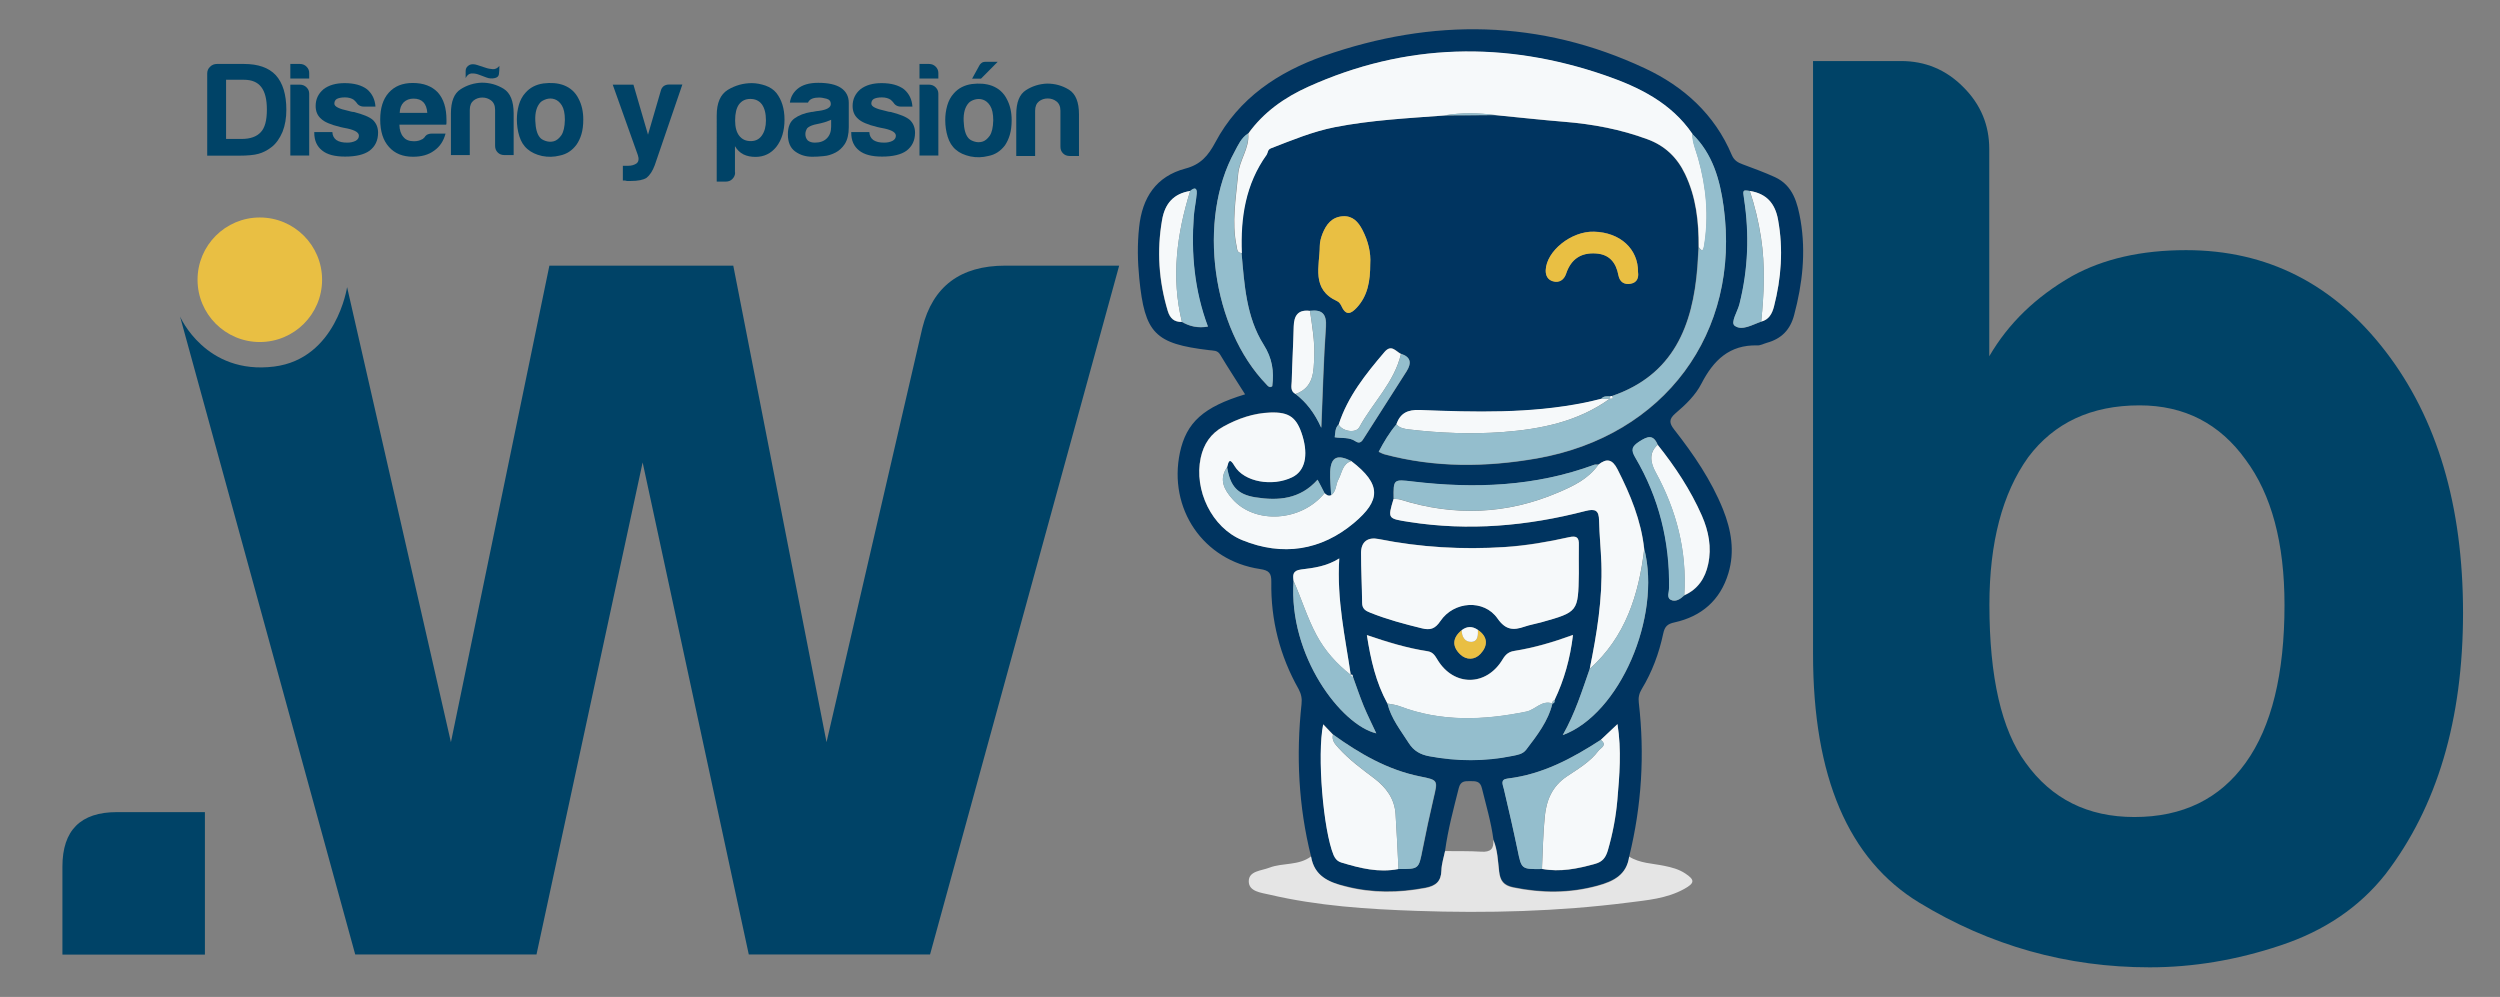 <?xml version="1.0" encoding="utf-8"?>
<!-- Generator: Adobe Illustrator 18.0.0, SVG Export Plug-In . SVG Version: 6.00 Build 0)  -->
<!DOCTYPE svg PUBLIC "-//W3C//DTD SVG 1.1//EN" "http://www.w3.org/Graphics/SVG/1.1/DTD/svg11.dtd">
<svg version="1.1" id="Capa_1" xmlns="http://www.w3.org/2000/svg" xmlns:xlink="http://www.w3.org/1999/xlink" x="0px" y="0px"
	 viewBox="0 0 1630 650" enable-background="new 0 0 1630 650" xml:space="preserve">
<rect x="0" y="0" width="1630" height="650" fill="#808080" stroke="none"/>
<g>
	<g>
		<path fill="#003460" d="M854.8,558.4c-8.2-32.7-9.8-65.9-6.2-99.4c0.4-3.6-0.2-6.5-1.9-9.7c-12.2-21.6-18.2-45-17.8-69.8
			c0.1-5.8-1.4-7.6-7.4-8.5c-37-5.5-59.9-39.3-52.2-75.9c4.2-19.7,15.4-29.8,42.5-38c-5.4-8.6-11-17.1-16.2-25.8
			c-1.8-3.1-4.5-2.6-7.2-3c-35.5-4.2-42-11-45.6-46.8c-1.1-11.1-1.3-22.2-0.1-33.3c2-19.3,11-33.2,30.2-38.3
			c9.9-2.6,14.8-8.3,19.5-17.1c15.3-28.8,41-45.9,70.9-56.4c70.7-24.7,140.9-23.9,209.3,8.2c25.2,11.8,45.4,30,56.5,56.4
			c1.6,3.7,4,5,7.3,6.2c7,2.6,14.1,5.2,20.9,8.3c11.9,5.5,14.7,17,16.7,28.3c3.5,20.8,1.2,41.3-4.2,61.5
			c-2.5,9.7-8.3,15.6-17.8,18.2c-2.1,0.6-4.2,1.8-6.2,1.7c-18.2-0.5-28.6,9.7-36.4,24.8c-3.9,7.7-10.4,13.9-17,19.5
			c-4.3,3.7-4.2,6.3-0.8,10.6c12.6,16.1,24.1,32.9,31.8,52c5.4,13.5,7.8,27.4,3.5,41.7c-5.3,17.6-17.5,28.1-35.1,32
			c-4.7,1-6.4,2.7-7.4,7.4c-2.7,12.7-7.2,24.9-14,36.1c-1.7,2.8-2.3,5.6-1.9,8.8c3.9,33.7,1.9,67.1-6.2,100.1
			c-1.6,12-10.2,16.2-20.6,19.1c-18.3,5-36.5,4.9-55,1.1c-6.3-1.3-8.5-4.3-9.2-10.4c-0.8-6.9-1-14.1-3.8-20.7
			c-1.5-11.4-4.8-22.3-7.5-33.4c-1.1-4.7-4.1-4.6-7.6-4.6c-3.5,0-6.3-0.2-7.5,4.6c-3.4,13.5-7,26.9-8.9,40.7
			c-0.8,4.2-2.3,8.4-2.4,12.7c-0.1,7.2-3.6,10.1-10.4,11.4c-17.5,3.3-34.8,3.5-52.2-1C866.2,575.2,856.9,571.1,854.8,558.4z
			 M1049.9,258.5c-2.1,0-4.3-0.5-5.9,1.6c-3.6,0.8-7.1,1.8-10.7,2.5c-35.6,7.2-71.6,6.2-107.5,4.8c-8.1-0.3-12.7,2.1-15.3,9.3
			c-4.6,5.4-8.2,11.5-11.6,18c1.5,0.6,2.5,1.3,3.7,1.6c33,8.8,66.3,8.5,99.5,2.7c83.1-14.6,133-81.9,121.7-164.2
			c-2.4-17.4-7.1-34.4-20.5-47.4c-13.8-20.3-35-30.6-56.7-38.1c-65.3-22.6-130.4-21.3-193.9,7.4c-15.2,6.9-29,16.5-39,30.5
			c-4.4,2.8-6.4,7.4-8.7,11.7c-24.5,44.5-14.8,115.2,20.7,151.8c1,1.1,2,2.5,3.8,1.2c1.3-9.7,0-18.2-5.6-27.1
			c-11.3-18.1-12.5-39.1-14.4-59.8c-0.9-23,2.4-44.9,16.2-64.1c1-1.3,0.5-3.3,2.8-4.2c13.7-5.3,27.1-10.9,41.7-13.8
			c23.6-4.6,47.5-5.8,71.3-7.6c11.2-0.1,22.4-0.1,33.7-0.2c14.8,1.5,29.7,3.1,44.5,4.3c18.6,1.5,36.8,4.9,54.3,11.4
			c11.2,4.1,19.3,11.7,24.5,22.6c7.3,15.2,9,31.3,8.9,47.8c-0.3,4.3-0.5,8.6-0.8,12.9c-3,38.3-15.6,70.4-55.7,84.1
			C1050.6,258.2,1050.2,258.2,1049.9,258.5z M963.6,410.7c-3.6-2.5-7.1-2.5-10.6,0.2c-6,4.9-6.4,10.4-1,15.7c4.1,4,9.6,3.7,13.3-0.3
			C970.2,421,970.2,415.2,963.6,410.7z M854.1,202.7c-7.7-1-10.4,3-10.6,10.1c-0.3,12-1,23.9-1.3,35.9c-0.1,2.9-1.1,6.3,2.5,8.2
			c7,5.4,12.3,12.2,16.9,22c1-23.5,1.5-44.6,3-65.8C865.1,204.7,862.1,201.8,854.1,202.7z M913.5,230.7c-3.4-1.7-6.3-6.5-10.7-1.3
			c-12.2,14.4-24,29-29.9,47.3c-2.5,2.3-2.1,5.4-2.6,8.4c4.6,0.8,9.4-0.2,13.5,2.6c3.1,2.1,4.4-0.2,5.7-2.3
			c9.2-14.5,18.5-28.9,27.7-43.4C920.3,236.9,919.9,232.8,913.5,230.7z M770.5,209.9c5.1,3,10.6,4.2,17,3.1
			c-8.9-23.6-11-47.7-9.2-72.1c0.4-4.9,1.5-9.7,1.9-14.6c0.3-4.1-1.7-4.1-4.3-1.7c-10.8,1.8-16.4,8.3-18.3,18.9
			c-3.5,20.1-2.2,39.8,3.7,59.3C762.8,207.6,765.5,210,770.5,209.9z M1148.3,209.7c5-1.3,7.1-5,8.3-9.7c4.8-18.7,6.2-37.5,2.7-56.7
			c-1.9-10.7-7.6-17.1-18.4-18.8c-4.6-0.7-4.6-0.7-3.7,5.2c3.5,23,2.7,45.9-3,68.5c-1.2,4.9-6,12-3.1,14.2
			C1135.8,216,1142.6,211.7,1148.3,209.7z M880.5,440l0.2,0.1c-3.6-24.6-9.2-48.9-7.5-76c-8.5,5.3-16.7,6.2-24.8,7.2
			c-5.7,0.7-5.5,3.6-5,7.5c-3.4,48.8,31.1,93.9,54,99.4c-2.8-6-5.7-11.8-8.2-17.8c-2.6-6.3-4.7-12.7-7-19
			C881.9,440.6,882.1,439.3,880.5,440z M1098.2,388.2c8.9-3.9,13.6-11.2,15.6-20.3c2.3-11,0.3-21.5-4.1-31.6
			c-7.4-16.8-17.4-31.9-28.8-46.2c-2.9-7-6.7-5.7-12-2.1c-4.8,3.2-5.6,5.3-2.5,10.5c15.4,26.2,22.4,54.6,22,84.9
			c0,2.6-1.7,6.3,1,7.7C1092.4,392.8,1095.7,390.6,1098.2,388.2z M1012.2,458.7c1.3-0.2,1.6-1.1,1.3-2.2
			c6.4-13.2,10.3-27.1,12.1-42.6c-13.4,4.9-25.6,8.4-38.1,10.4c-3.6,0.6-5.7,2.1-7.7,5.4c-10.6,17.9-32,18-42.6,0.3
			c-1.7-2.8-3-4.9-6.6-5.5c-13.1-2-25.8-5.9-39.4-10.5c2.5,16.1,5.9,30.9,13.4,44.6c2.4,9.8,8.7,17.5,13.9,25.8
			c3.2,5.1,7.5,7.5,13.4,8.6c18.1,3.4,36.2,3.4,54.2-0.2c3.3-0.7,6.8-1.1,9-4.1C1002.2,479.5,1009.4,470.3,1012.2,458.7
			L1012.2,458.7z M911.8,566.6c13.4,0,13.2,0,15.8-12.6c2.2-11.2,4.6-22.4,7.2-33.5c2.8-11.7,3-11.9-8.5-14.2
			c-21.4-4.2-39.7-14.9-57.1-27.4c-2-2.1-4.1-4.3-6.4-6.7c-4.1,20.1,0,69.2,6.8,85.3c1.1,2.6,2.6,4.1,5.1,4.8
			C886.8,566.1,899,569.2,911.8,566.6z M1043.7,482.4c-18.7,12.1-38,22.5-60.6,25.2c-5.1,0.6-3.2,3.8-2.5,6.9
			c3.1,13.2,6.1,26.3,8.9,39.6c2.6,12.6,2.5,12.7,15.9,12.5c11.9,2.2,23.2-0.1,34.6-3.3c4.8-1.3,6.9-4.1,8.3-8.7
			c3.2-10.7,5.3-21.6,6.2-32.7c1.4-16.3,2.9-32.6,0.1-49.7C1050.4,476.1,1047,479.3,1043.7,482.4z M1042.2,302.9
			c-0.9,0-1.9-0.2-2.7,0.1C1001,317.3,961.3,318.8,921,314c-12.6-1.5-12.6-1.5-12.4,11.3c-3.9,13-3.9,12.8,10.1,15
			c38.8,6.1,77.1,2.7,114.9-7.1c6.6-1.7,8.9-0.5,9,6.3c0.2,9.3,1.1,18.5,1.5,27.8c0.8,23.3-3,46.1-7.6,68.8
			c-5,14.3-9.5,28.9-17.6,43.2c37.2-13.7,64.4-77.1,53.2-121.3c-2-18.6-9-35.5-17.4-52C1051.3,299.3,1047.6,298.7,1042.2,302.9z
			 M863.6,321.5c-1.5-2.8-3-5.7-4.6-8.8c-11.4,12.9-25.7,13.9-40.5,11.5c-11.9-1.9-16.5-7.4-18.5-19.7c1.1-4.2,1.8-6.1,4.9-0.7
			c6.1,10.4,24.4,13.6,37.5,7.3c8.2-4,10.7-14,6.7-27.1c-3.7-11.9-8.6-15.5-20.9-15.1c-11,0.4-21.1,3.9-30.7,9.2
			c-8.2,4.5-12.7,11.4-14.7,20.3c-4.5,21.1,7.2,45.6,27.1,53.7c26.2,10.7,51.4,6.8,72.9-11.3c17.2-14.5,18.2-25-1.9-40.3
			c-9-4.5-13.2-2.6-13.6,6.9c-0.2,5.1,0.4,10.3,0.6,15.4C866.1,323.7,864.9,322.6,863.6,321.5z M1029.4,373.8c0-6.2-0.1-12.4,0-18.5
			c0.1-4.9-1.3-6.2-6.5-5.1c-13.8,3.1-27.7,5.4-41.8,6.4c-27.6,1.8-55,0.3-82.1-5.2c-7.1-1.4-11.6,1.6-11.6,9.1
			c0,10.8,0.6,21.6,0.7,32.4c0,3.9,2.3,5.2,5.3,6.5c10.9,4.4,22.2,7.4,33.7,10.2c5.4,1.3,8.6,0.5,12-4.7
			c8.8-13.1,28.5-14.3,37.3-1.7c5.4,7.7,10.4,7.8,17.6,5.3c3.5-1.2,7.2-1.8,10.8-2.8C1029,399,1029,399,1029.4,373.8z M893.4,172
			c0.5-7.1-1.3-14.8-5.1-22.1c-2.7-5.2-6.3-9.3-12.8-8.9c-7.1,0.5-10.8,5.3-13.2,11.3c-1,2.5-1.8,5.4-1.8,8.1
			c-0.1,13.2-5.8,28.2,11.4,36c1.2,0.6,2.2,2.2,2.9,3.5c2.9,6.3,6.3,4.4,9.8,0.7C891.8,192.9,893.4,183.3,893.4,172z M1068,177.5
			c0.2-15.2-11.7-26-28.7-26.5c-14.7-0.4-31,12.7-31.5,25.1c-0.1,3.6,1.5,6.2,4.6,7.2c4.2,1.3,7.3-0.9,8.7-4.9
			c3.2-9.6,9.8-13.9,19.6-13.2c8.7,0.6,13,6.1,14.5,14.2c0.8,4.5,3.9,6.3,8.1,5.5C1067.4,184.2,1068.5,181.1,1068,177.5z"/>
		<path fill="#F6F9FA" d="M1107.6,161.2c0.1-16.5-1.6-32.6-8.9-47.8c-5.2-10.9-13.3-18.5-24.5-22.6c-17.5-6.5-35.7-9.9-54.3-11.4
			c-14.9-1.2-29.7-2.9-44.5-4.3c-11.2-1.5-22.4-1.8-33.7,0.2c-23.9,1.8-47.7,3-71.3,7.6c-14.6,2.9-28,8.5-41.7,13.8
			c-2.3,0.9-1.9,2.8-2.8,4.2c-13.8,19.2-17.1,41.1-16.2,64.1c-3.1,0-3-2.4-3.4-4.5c-3.3-15.7-0.4-31.2,1-46.8
			c0.8-9.4,7.5-17,6.6-26.6c10-14,23.7-23.6,39-30.5c63.5-28.7,128.6-30,193.9-7.4c21.7,7.5,42.9,17.8,56.7,38.1
			c0,5.6,2.3,10.7,3.8,16c5.3,18.8,7.1,37.8,3.8,57.3C1110.2,164.8,1109.1,162.9,1107.6,161.2z"/>
		<path fill="#F6F9FA" d="M1029.4,373.8c-0.4,25.1-0.4,25.2-24.6,32c-3.6,1-7.3,1.6-10.8,2.8c-7.2,2.5-12.3,2.3-17.6-5.3
			c-8.8-12.7-28.5-11.4-37.3,1.7c-3.5,5.1-6.6,6-12,4.7c-11.4-2.8-22.7-5.8-33.7-10.2c-3.1-1.2-5.3-2.5-5.3-6.5
			c-0.1-10.8-0.7-21.6-0.7-32.4c0-7.5,4.5-10.6,11.6-9.1c27.1,5.4,54.5,7,82.1,5.2c14.1-0.9,28-3.3,41.8-6.4
			c5.2-1.2,6.7,0.2,6.5,5.1C1029.3,361.5,1029.4,367.6,1029.4,373.8z"/>
		<path fill="#F6F9FA" d="M881,300.6c20.1,15.3,19.1,25.8,1.9,40.3c-21.5,18.1-46.7,22-72.9,11.3c-19.9-8.1-31.6-32.7-27.1-53.7
			c1.9-8.9,6.5-15.8,14.7-20.3c9.6-5.3,19.7-8.8,30.7-9.2c12.3-0.4,17.2,3.1,20.9,15.1c4,13.1,1.6,23.1-6.7,27.1
			c-13,6.3-31.3,3-37.5-7.3c-3.2-5.4-3.9-3.5-4.9,0.7c-5.6,8-1.9,14.7,3.4,20.7c14.8,16.8,45,14.8,60.1-3.8c1.2,1.1,2.4,2.2,4.3,1.4
			c3.5-2.6,2.9-7.1,4.8-10.4C875,308.2,875.2,302.5,881,300.6z"/>
		<path fill="#F6F9FA" d="M904.6,458.7c-7.5-13.7-10.9-28.5-13.4-44.6c13.7,4.7,26.3,8.5,39.4,10.5c3.6,0.5,4.9,2.7,6.6,5.5
			c10.6,17.7,32,17.6,42.6-0.3c2-3.3,4.1-4.9,7.7-5.4c12.5-2,24.7-5.5,38.1-10.4c-1.9,15.5-5.8,29.4-12.1,42.6
			c-1,0.4-1.6,1.1-1.3,2.2l0-0.1c-7-2.4-11.2,4.1-17,5.3c-27.8,5.7-55.5,6.8-82.6-3.5C910.1,459.5,907.3,459.2,904.6,458.7z"/>
		<path fill="#F6F9FA" d="M1036.5,436.1c4.6-22.7,8.4-45.5,7.6-68.8c-0.3-9.3-1.3-18.5-1.5-27.8c-0.1-6.8-2.4-8-9-6.3
			c-37.8,9.8-76.1,13.2-114.9,7.1c-13.9-2.2-14-2-10.1-15c1.5,0.1,3.1,0,4.5,0.5c35,11,69.4,9.7,103.1-4.8c9.8-4.2,19.5-8.8,25.9-18
			c5.4-4.3,9.1-3.7,12.5,3c8.4,16.5,15.4,33.4,17.4,52C1068.5,387.8,1059.8,415.3,1036.5,436.1z"/>
		<path fill="#F6F9FA" d="M1043.7,482.4c3.3-3.2,6.7-6.3,10.9-10.3c2.7,17.1,1.3,33.5-0.1,49.7c-1,11-3.1,22-6.2,32.7
			c-1.4,4.7-3.5,7.4-8.3,8.7c-11.4,3.2-22.8,5.5-34.6,3.3c0.5-11.3,0.7-22.7,1.8-33.9c1-10.6,4.6-19.8,14.4-26.4
			c7.3-4.9,15.2-9.4,20.6-16.7C1043.7,487.6,1048.2,485.9,1043.7,482.4z"/>
		<path fill="#F6F9FA" d="M911.8,566.6c-12.8,2.5-25-0.5-37.2-4.2c-2.5-0.8-4-2.3-5.1-4.8c-6.7-16.1-10.9-65.2-6.8-85.3
			c2.3,2.5,4.4,4.6,6.4,6.7c-1,3.9,1.5,6.3,3.8,8.9c6.9,7.6,15.1,13.6,23.2,19.7c7.7,5.9,13.1,13.1,13.8,23.1
			C910.7,542.6,911.2,554.6,911.8,566.6z"/>
		<path fill="#E9BF43" d="M893.4,172c0,11.2-1.6,20.8-8.8,28.6c-3.5,3.8-6.9,5.6-9.8-0.7c-0.6-1.4-1.6-3-2.9-3.5
			c-17.2-7.8-11.5-22.9-11.4-36c0-2.7,0.8-5.5,1.8-8.1c2.4-6,6-10.8,13.2-11.3c6.5-0.4,10.1,3.7,12.8,8.9
			C892.1,157.2,893.9,164.9,893.4,172z"/>
		<path fill="#F6F9FA" d="M1049.5,260c-20.8,15-44.9,19.8-69.7,21.7c-20.3,1.5-40.8,0.7-61.1-1.7c-3.1-0.4-6.1-0.8-8.3-3.4
			c2.6-7.2,7.2-9.6,15.3-9.3c35.9,1.4,71.9,2.4,107.5-4.8c3.6-0.7,7.1-1.6,10.7-2.5C1045.8,260,1047.7,260,1049.5,260z"/>
		<path fill="#F6F9FA" d="M1080.8,290c11.4,14.3,21.4,29.4,28.8,46.2c4.4,10.1,6.5,20.7,4.1,31.6c-1.9,9.1-6.7,16.4-15.6,20.3
			c1.9-28.7-5-55.3-18.8-80.5C1076.4,302.2,1074.7,295.4,1080.8,290z"/>
		<path fill="#F6F9FA" d="M843.4,378.8c-0.5-3.9-0.7-6.8,5-7.5c8-1,16.3-1.9,24.8-7.2c-1.7,27.1,3.9,51.4,7.5,76
			c-9.2-7.2-16.8-15.6-22.4-26.1C852.2,402.6,848.6,390.4,843.4,378.8z"/>
		<path fill="#E9BF43" d="M1068,177.5c0.5,3.5-0.6,6.7-4.7,7.5c-4.2,0.8-7.2-1-8.1-5.5c-1.5-8.1-5.7-13.6-14.5-14.2
			c-9.9-0.7-16.4,3.6-19.6,13.2c-1.3,3.9-4.4,6.2-8.7,4.9c-3.2-1-4.7-3.5-4.6-7.2c0.4-12.5,16.7-25.6,31.5-25.1
			C1056.3,151.5,1068.2,162.3,1068,177.5z"/>
		<path fill="#94BECD" d="M1080.8,290c-6.2,5.4-4.4,12.1-1.4,17.6c13.8,25.2,20.6,51.8,18.8,80.5c-2.6,2.5-5.8,4.6-9,2.9
			c-2.7-1.4-1-5.1-1-7.7c0.4-30.3-6.6-58.8-22-84.9c-3.1-5.2-2.3-7.3,2.5-10.5C1074.2,284.4,1077.9,283,1080.8,290z"/>
		<path fill="#F6F9FA" d="M776,124.5c-8.7,28-12.5,56.4-5.4,85.4c-5,0.1-7.7-2.3-9.2-7.2c-5.8-19.5-7.2-39.2-3.7-59.3
			C759.5,132.7,765.2,126.2,776,124.5z"/>
		<path fill="#F6F9FA" d="M872.8,276.8c5.9-18.3,17.7-33,29.9-47.3c4.5-5.2,7.3-0.4,10.7,1.3c-4.3,18.5-18.3,31.6-27.1,47.7
			C884,282.8,875.1,281.2,872.8,276.8z"/>
		<path fill="#F6F9FA" d="M1148.3,209.7c1.9-18.3,2.7-36.6-0.1-54.9c-1.6-10.3-4-20.4-7.3-30.3c10.8,1.7,16.5,8.1,18.4,18.8
			c3.5,19.2,2.1,38-2.7,56.7C1155.3,204.7,1153.3,208.4,1148.3,209.7z"/>
		<path fill="#F6F9FA" d="M844.7,256.9c-3.6-1.9-2.6-5.3-2.5-8.2c0.3-12,1-23.9,1.3-35.9c0.2-7.1,2.9-11.1,10.6-10.1
			c1.4,9.8,3.1,19.5,2.8,29.5C856.5,242.3,856.7,252.6,844.7,256.9z"/>
		<g>
			<path opacity="0.79" fill="#FFFFFF" d="M854.8,558.4c2.1,12.7,11.4,16.8,22.4,19.6c17.4,4.5,34.7,4.3,52.2,1
				c6.7-1.3,10.2-4.2,10.4-11.4c0.1-4.2,1.5-8.5,2.4-12.7c7.9,0.1,15.8-0.1,23.6,0.4c6,0.4,8.4-1.9,7.8-7.7c2.8,6.6,3,13.8,3.8,20.7
				c0.7,6.1,2.9,9.1,9.2,10.4c18.5,3.8,36.7,3.9,55-1.1c10.4-2.8,19-7.1,20.6-19.1c7,4.4,15.1,4.4,22.8,6c4.9,1,9.6,2.2,13.8,5
				c6.4,4.2,6.2,6.3-0.7,10.1c-11.4,6.3-24.1,7.3-36.6,8.9c-45.7,5.8-91.6,7-137.6,5.4c-32.3-1.1-64.6-3.2-96.2-10.6
				c-5.6-1.3-13.5-2-13.5-8.7c0-6.8,8.1-6.8,13.5-8.9C836.4,562.4,846.7,564.5,854.8,558.4z"/>
			<path fill="#94BECD" d="M1107.6,161.2c1.5,1.7,2.6,3.6,3.3-0.7c3.3-19.4,1.5-38.4-3.8-57.3c-1.5-5.3-3.9-10.3-3.8-16
				c13.4,12.9,18.1,30,20.5,47.4c11.3,82.2-38.7,149.6-121.7,164.2c-33.2,5.8-66.6,6.2-99.5-2.7c-1.1-0.3-2.2-0.9-3.7-1.6
				c3.4-6.5,7-12.5,11.6-17.9c2.2,2.6,5.2,3,8.3,3.4c20.3,2.4,40.7,3.2,61.1,1.7c24.7-1.9,48.9-6.7,69.7-21.7l0,0
				c0.6-0.6,3,0.4,1.5-1.8c40.2-13.8,52.7-45.8,55.7-84.1C1107.1,169.8,1107.3,165.5,1107.6,161.2z"/>
			<path fill="#94BECD" d="M904.6,458.7c2.7,0.6,5.5,0.8,8,1.7c27.2,10.4,54.8,9.2,82.6,3.5c5.9-1.2,10-7.7,17-5.3
				c-2.8,11.7-10.1,20.9-17.1,30.2c-2.3,3-5.7,3.4-9,4.1c-18.1,3.7-36.1,3.6-54.2,0.2c-5.9-1.1-10.1-3.5-13.4-8.6
				C913.2,476.2,907,468.5,904.6,458.7z"/>
			<path fill="#94BECD" d="M813.7,87c0.9,9.6-5.8,17.2-6.6,26.6c-1.4,15.6-4.3,31.1-1,46.8c0.4,2.1,0.3,4.5,3.4,4.5
				c1.8,20.7,3,41.7,14.4,59.8c5.6,8.8,6.9,17.4,5.6,27.1c-1.8,1.2-2.8-0.1-3.8-1.2c-35.5-36.7-45.2-107.3-20.7-151.8
				C807.3,94.5,809.3,89.8,813.7,87z"/>
			<path fill="#94BECD" d="M1042.2,302.9c-6.4,9.2-16.1,13.8-25.9,18c-33.7,14.5-68.2,15.8-103.1,4.8c-1.4-0.4-3-0.3-4.5-0.5
				c-0.2-12.8-0.2-12.8,12.4-11.3c40.3,4.8,79.9,3.3,118.4-10.9C1040.3,302.8,1041.3,303,1042.2,302.9z"/>
			<path fill="#94BECD" d="M911.8,566.6c-0.6-12-1.1-24-1.9-36c-0.7-9.9-6-17.2-13.8-23.1c-8.1-6.1-16.3-12.2-23.2-19.7
				c-2.3-2.5-4.8-5-3.8-8.9c17.4,12.5,35.6,23.1,57,27.4c11.5,2.3,11.3,2.4,8.5,14.2c-2.6,11.1-5,22.3-7.2,33.5
				C925,566.6,925.2,566.7,911.8,566.6z"/>
			<path fill="#94BECD" d="M1043.7,482.4c4.5,3.4,0,5.2-1.6,7.2c-5.5,7.2-13.4,11.8-20.6,16.7c-9.8,6.6-13.3,15.8-14.4,26.4
				c-1.1,11.3-1.2,22.6-1.8,33.9c-13.5,0.2-13.3,0.1-15.9-12.5c-2.7-13.2-5.8-26.4-8.9-39.6c-0.7-3-2.6-6.3,2.5-6.9
				C1005.7,504.9,1025,494.5,1043.7,482.4z"/>
			<path fill="#94BECD" d="M1036.5,436.1c23.3-20.8,32-48.3,35.6-78.1c11.1,44.2-16,107.6-53.2,121.3
				C1027,465,1031.5,450.4,1036.5,436.1z"/>
			<path fill="#94BECD" d="M843.4,378.8c5.2,11.6,8.8,23.8,14.9,35.1c5.6,10.5,13.3,18.9,22.4,26.1l-0.2-0.1c0.5,0.5,1.1,1,1.6,1.4
				c2.3,6.4,4.5,12.8,7,19c2.5,6,5.4,11.7,8.2,17.8C874.5,472.8,840,427.6,843.4,378.8z"/>
			<path fill="#94BECD" d="M1148.3,209.7c-5.7,1.9-12.5,6.2-17.3,2.7c-2.9-2.1,1.9-9.3,3.1-14.2c5.7-22.7,6.5-45.5,3-68.5
				c-0.9-5.9-0.9-5.9,3.7-5.2c3.3,9.9,5.7,19.9,7.3,30.3C1151,173.1,1150.2,191.4,1148.3,209.7z"/>
			<path fill="#94BECD" d="M776,124.5c2.6-2.3,4.6-2.4,4.3,1.7c-0.4,4.9-1.5,9.7-1.9,14.6c-1.8,24.5,0.4,48.5,9.2,72.1
				c-6.5,1.1-11.9-0.1-17-3.1C763.5,180.8,767.3,152.5,776,124.5z"/>
			<path fill="#94BECD" d="M863.6,321.5c-15.1,18.6-45.3,20.6-60.1,3.8c-5.3-6-9-12.7-3.4-20.7c2,12.3,6.6,17.8,18.5,19.7
				c14.8,2.3,29,1.3,40.5-11.5C860.7,315.8,862.2,318.6,863.6,321.5z"/>
			<path fill="#94BECD" d="M844.7,256.9c12.1-4.3,11.8-14.7,12.2-24.8c0.4-10-1.3-19.7-2.8-29.5c7.9-0.9,10.9,2,10.3,10.5
				c-1.5,21.1-2,42.3-3,65.8C857,269.1,851.7,262.3,844.7,256.9z"/>
			<path fill="#94BECD" d="M872.8,276.8c2.3,4.4,11.2,6,13.6,1.6c8.7-16.1,22.8-29.1,27.1-47.7c6.5,2.1,6.9,6.1,3.6,11.3
				c-9.2,14.5-18.5,28.9-27.7,43.4c-1.3,2.1-2.6,4.4-5.7,2.3c-4-2.8-8.8-1.8-13.5-2.6C870.7,282.2,870.3,279.1,872.8,276.8z"/>
			<path fill="#E9BF43" d="M963.6,410.7c6.6,4.5,6.6,10.3,1.7,15.6c-3.7,4-9.2,4.3-13.3,0.3c-5.4-5.2-5-10.8,1-15.7
				c0.1,4.2,2.2,7.7,6.3,7.6C963.7,418.3,963.8,414.2,963.6,410.7z"/>
			<path fill="#94BECD" d="M881,300.6c-5.8,1.9-5.9,7.6-8.3,11.9c-1.9,3.4-1.2,7.8-4.8,10.4c-0.2-5.1-0.8-10.3-0.6-15.4
				C867.8,298,872,296.1,881,300.6z"/>
		</g>
		<path fill="#F6F9FA" d="M963.6,410.7c0.1,3.5,0.1,7.6-4.3,7.8c-4.2,0.1-6.2-3.3-6.3-7.6C956.5,408.2,960,408.2,963.6,410.7z"/>
		<path fill="#94BECD" d="M941.6,75.2c11.2-1.9,22.4-1.7,33.7-0.2C964.1,75.1,952.9,75.2,941.6,75.2z"/>
		<path fill="#94BECD" d="M1049.5,260c-1.8,0-3.7,0-5.5,0c1.6-2,3.8-1.6,5.9-1.6C1049.8,259,1049.7,259.5,1049.5,260L1049.5,260z"/>
		<path fill="#F6F9FA" d="M1049.5,260c0.2-0.5,0.3-1,0.4-1.6c0.4-0.2,0.7-0.3,1.1-0.2C1052.5,260.5,1050.1,259.5,1049.5,260z"/>
		<path fill="#F6F9FA" d="M882.1,441.5c-0.5-0.5-1.1-1-1.6-1.4C882.1,439.3,881.9,440.6,882.1,441.5z"/>
		<path fill="#94BECD" d="M1012.2,458.7c-0.3-1.2,0.3-1.8,1.3-2.2C1013.8,457.6,1013.5,458.5,1012.2,458.7z"/>
	</g>
	<path fill="#004367" d="M76.2,529.5h57.4v92.9H40.7v-57.4C40.7,541.3,52.6,529.5,76.2,529.5z"/>
	<path fill="#004367" d="M606.4,622.3H488.2L419,301.5l-69.2,320.8H231.6L117.4,206.4c0,0,16.5,38.2,61.3,32.6
		c40.7-5.1,47.6-51.8,47.6-51.8L294,483.9l64.2-310.7h119.9l60.8,310.7l62.5-270.2c6.8-27,24.8-40.5,54-40.5h74.3L606.4,622.3z"/>
	<path fill="#004367" d="M1297,97.2v135.1c12.4-21.4,30.4-38.8,54-52.3c20.3-11.2,45-16.9,74.3-16.9c52.9,0,96.2,22,130,65.9
		s50.6,100.8,50.6,170.5c0,69.8-16.9,126.6-50.6,170.5c-16.9,21.4-39.7,36.9-68.4,46.4c-28.7,9.6-57.1,14.3-85.3,14.3
		c-54,0-104.1-14.1-150.3-42.2c-46.2-28.1-69.2-82.1-69.2-162.1V39.8h57.4c15.7,0,29.3,5.6,40.5,16.9C1291.4,68,1297,81.5,1297,97.2
		z M1489.5,394.4c0-40.5-8.5-72-25.3-94.6c-16.9-23.6-40-35.5-69.2-35.5c-31.5,0-55.7,11.3-72.6,33.8
		c-16.9,23.6-25.3,55.7-25.3,96.2c0,47.3,7.9,81.6,23.6,103c16.9,23.6,40.5,35.4,70.9,35.4c31.5,0,55.7-11.8,72.6-35.4
		C1481.1,473.8,1489.5,439.4,1489.5,394.4z"/>
	<circle fill="#E9BF43" cx="169.4" cy="182.4" r="40.6"/>
	<g>
		<g>
			<path fill="#004367" d="M135.1,101.4V47.9c0-1.7,0.6-3.2,1.9-4.4c1.2-1.2,2.7-1.8,4.5-1.8h17.5c9.3,0,16.2,2.4,20.8,7.3
				c4.6,5.1,6.9,12.6,6.9,22.6c0,5.3-0.8,10.1-2.5,14.4c-1.9,4.4-4.3,7.8-7.4,10.1c-2.6,2-5.4,3.4-8.3,4.2
				c-2.8,0.8-7.1,1.2-12.9,1.2H135.1z M147.3,90.6h10.1c5.8,0,10-1.5,12.7-4.5c2.6-2.8,3.9-7.6,3.9-14.6c0-6.7-1.2-11.6-3.7-14.8
				c-2.4-3.1-6.1-4.7-11.3-4.7h-11.6V90.6z"/>
			<path fill="#004367" d="M189.3,41.7h6.3c1.6,0,3.1,0.6,4.2,1.7c1.2,1.2,1.8,2.5,1.8,4.2v3.6h-12.3V41.7z M189.3,55.2h6.3
				c1.6,0,3.1,0.6,4.2,1.7c1.2,1.2,1.8,2.5,1.8,4.2v40.3h-12.3V55.2z"/>
			<path fill="#004367" d="M204.7,86.1h12c0.1,2.3,1,4,2.6,5.2c1.8,1.2,4.1,1.7,7.1,1.7c2.1,0,3.9-0.4,5.5-1.2
				c1.4-0.8,2.1-1.9,2.1-3.3c0-2.1-2.5-3.6-7.4-4.7c-2.1-0.4-3.7-0.7-4.8-1c-6.2-1.5-10.4-3.3-12.5-5.4c-2.4-2.1-3.5-4.9-3.5-8.3
				c0-4.4,1.7-8,5.1-10.9c3.5-2.7,8.1-4,13.8-4c6.1,0,11,1.3,14.6,4c3.4,2.9,5.2,6.7,5.5,11.3h-7.6c-2.2,0-3.9-1-5.1-3
				c-0.5-0.5-0.9-0.9-1.4-1.4c-1.4-1-3.4-1.6-5.8-1.6c-2.4,0-4.1,0.4-5.3,1c-1.1,0.7-1.6,1.7-1.6,3.1c0,1.9,3.1,3.4,9.2,4.7
				c0.7,0.2,1.3,0.4,1.9,0.5c0.5,0.1,1,0.2,1.5,0.2c6,1.5,10.2,3.2,12.5,5.2c2.2,2.1,3.4,4.9,3.4,8.3c0,5.1-1.9,9-5.6,11.8
				c-3.5,2.5-8.8,3.8-15.9,3.8c-6.7,0-11.7-1.3-15-4c-3.4-2.7-5.1-6.5-5.1-11.6V86.1z"/>
			<path fill="#004367" d="M281.7,87.1h8.8c-1.3,4.9-3.8,8.6-7.4,11.1c-3.6,2.7-8.2,4-13.8,4c-6.7,0-11.9-2.1-15.7-6.4
				c-3.8-4.2-5.7-10.1-5.7-17.9c0-7.4,1.8-13.2,5.5-17.4c3.8-4.3,9-6.4,15.7-6.4c7.1,0,12.5,2.1,16.4,6.2c3.8,4.3,5.6,10.2,5.6,17.9
				c0,0.5,0,0.9,0,1.2c0,0.3,0,0.6,0,0.7c0,0.6-0.1,1-0.2,1.2h-30.5c0.1,3.6,1,6.2,2.6,8c1.5,1.9,3.8,2.8,6.9,2.8
				c2,0,3.7-0.4,5.1-1.2c0.4-0.1,0.7-0.3,1-0.6c0.3-0.3,0.6-0.6,1-1c0.1-0.4,0.6-0.8,1.3-1.4C279.2,87.4,280.3,87.1,281.7,87.1z
				 M260.6,73.6h18c-0.2-3.1-1.1-5.4-2.5-6.9c-1.5-1.6-3.7-2.4-6.5-2.4c-2.6,0-4.7,0.8-6.4,2.4C261.6,68.3,260.7,70.6,260.6,73.6z"
				/>
			<path fill="#004367" d="M335,101.1h-6.2c-1.8,0-3.2-0.6-4.3-1.7c-1.1-1.1-1.7-2.5-1.7-4.3V71.6c0-2.8-0.9-4.8-2.6-6.1
				c-1.7-1.3-3.6-1.9-5.7-1.9c-2.1,0-4,0.6-5.7,1.9c-1.6,1.3-2.5,3.3-2.5,6.1v29.5H294V74c0-7.9,2.1-13.1,6.3-15.8
				c4.2-2.7,8.8-4.1,13.8-4.3c5.2,0,9.9,1.3,14.3,4c4.3,2.7,6.5,8,6.5,16.1V101.1z M303.6,50.9v-4.7c0-1.7,0.9-3.1,2.8-4
				c1.4-0.5,3-0.4,4.8,0.2c1.8,0.6,3.5,1.2,5.2,1.7c1.7,0.6,3.4,0.9,4.9,1c1.6,0.1,3-0.6,4.3-2.1c0,2.2-0.1,4-0.3,5.4
				c-0.2,1.4-1.2,2.3-3.1,2.6c-1.6,0.3-3.4,0.2-5.1-0.5c-1.8-0.7-3.5-1.3-5.1-1.9c-1.6-0.6-3.2-0.8-4.8-0.7
				C305.7,48.1,304.5,49.1,303.6,50.9z"/>
			<path fill="#004367" d="M343.9,97.2c-2.5-2.1-4.2-4.9-5.3-8.4c-1.1-3.5-1.6-7.2-1.6-11c0-3.1,0.4-6.2,1.3-9.4
				c0.9-3.1,2.3-5.7,4.2-7.8c3-3.5,7-5.5,11.8-6.2c4.8-0.6,9.2-0.3,13.1,1.1c4.5,1.7,7.8,4.7,9.9,9c2,3.8,3,8.3,3,13.4
				c0,3.7-0.4,6.9-1.2,9.6c-0.8,2.7-1.9,4.9-3.2,6.8c-2.8,3.8-6.4,6.2-10.8,7.1c-3.9,1-7.8,1.1-11.7,0.3
				C349.4,100.8,346.3,99.3,343.9,97.2z M352.4,66.7c-2.5,2.7-3.6,6.6-3.4,11.9c0.2,5.3,1.2,8.9,3,11c0.7,0.9,1.9,1.7,3.7,2.3
				c1.8,0.6,3.6,0.7,5.4,0.2s3.4-1.8,4.9-3.9c1.4-2.1,2.2-5.4,2.3-10.1c0-4.2-0.7-7.3-2-9.4c-1.3-2.1-2.9-3.4-4.7-4
				c-1.8-0.6-3.5-0.6-5.3-0.1C354.5,65.2,353.2,65.9,352.4,66.7z"/>
			<path fill="#004367" d="M406.1,117.7v-9.6h3.4c2.3,0,4.2-0.6,5.6-1.6c1.3-1.1,1.6-2.9,0.8-5.3l-16.4-46H413l9.5,32.6l8.3-28.5
				c0.7-2.8,2.6-4.2,5.6-4.2h8.5l-18,52.6c-1.4,3.8-3.2,6.5-5.3,8.2c-2.1,1.4-5.6,2.1-10.4,2.1c-0.4,0-0.8,0-1.2,0s-0.9,0-1.2,0
				c-0.4-0.1-0.8-0.2-1.3-0.3C406.9,117.7,406.5,117.7,406.1,117.7z"/>
			<path fill="#004367" d="M479.3,112.5c0,1.6-0.6,3-1.8,4.2c-1.2,1.2-2.6,1.7-4.2,1.7h-6V75.2c0-8.1,2.4-13.6,7.2-16.6
				c4.8-2.9,10.1-4.4,15.7-4.4c2.9,0,5.9,0.6,8.9,1.6c3,1.1,5.4,2.7,7.1,4.8c3.5,4.5,5.3,10.3,5.3,17.4c0,7.3-1.8,13.2-5.3,17.7
				c-3.5,4.4-8.1,6.6-13.6,6.6c-2.9,0-5.5-0.5-7.8-1.6c-2.4-1.2-4.2-3-5.6-5.4V112.5z M499.4,78.5c0-4.5-0.9-8-2.6-10.4
				c-1.8-2.4-4.3-3.6-7.6-3.6c-3.2,0-5.6,1.2-7.4,3.6c-1.6,2.2-2.5,5.7-2.5,10.4c0,4.4,0.9,7.7,2.6,9.9c1.8,2.4,4.3,3.6,7.6,3.6
				c3.1,0,5.5-1.2,7.2-3.6C498.5,85.9,499.4,82.6,499.4,78.5z"/>
			<path fill="#004367" d="M544.7,99.5c-2.5,1.3-5.1,2.1-7.8,2.3c-2.8,0.3-5.2,0.4-7.3,0.4c-4.2,0-7.9-1.1-11.1-3.4
				c-3.2-2.3-4.8-6-4.8-11.2c0-4.9,1.4-8.3,4.3-10.4c2.9-2.1,6.6-3.5,11-4.2c0.6,0,1.3-0.1,2.1-0.3c0.8-0.2,1.8-0.3,2.8-0.4
				c5.2-0.7,7.8-2.2,7.8-4.5c0-1.7-0.9-2.9-2.7-3.4c-1.8-0.5-3.5-0.8-5-0.8c-1.7,0-3.1,0.2-4.4,0.7c-1.3,0.5-2.2,1.3-2.8,2.6h-11.8
				c0.5-3.6,2.1-6.5,4.9-8.9c3.2-2.7,7.7-4,13.6-4c6.6,0,11.5,1.1,14.8,3.3c3.4,2.3,5.1,5.6,5.1,9.7V83c0,4.6-0.9,8.2-2.6,10.9
				C549.1,96.4,547.1,98.3,544.7,99.5z M541.9,78.1c-1.7,0.8-3.9,1.6-6.9,2.3l-4.1,0.9c-2.1,0.6-3.6,1.3-4.6,2.3
				c-0.8,1.3-1.2,2.5-1.2,3.8c0,1.7,0.5,3.1,1.6,4.2c1.1,0.9,2.6,1.4,4.6,1.4c3.3,0,5.9-0.9,7.8-2.8c1.9-1.9,2.8-4.4,2.8-7.6V78.1z"
				/>
			<path fill="#004367" d="M554.8,86.1h12c0.1,2.3,1,4,2.6,5.2c1.8,1.2,4.1,1.7,7.1,1.7c2.1,0,3.9-0.4,5.5-1.2
				c1.4-0.8,2.1-1.9,2.1-3.3c0-2.1-2.5-3.6-7.4-4.7c-2.1-0.4-3.7-0.7-4.8-1c-6.2-1.5-10.4-3.3-12.5-5.4c-2.4-2.1-3.5-4.9-3.5-8.3
				c0-4.4,1.7-8,5.1-10.9c3.5-2.7,8.1-4,13.8-4c6.1,0,11,1.3,14.6,4c3.4,2.9,5.2,6.7,5.5,11.3h-7.6c-2.2,0-3.9-1-5.1-3
				c-0.5-0.5-0.9-0.9-1.4-1.4c-1.4-1-3.4-1.6-5.8-1.6c-2.4,0-4.1,0.4-5.3,1c-1.1,0.7-1.6,1.7-1.6,3.1c0,1.9,3.1,3.4,9.2,4.7
				c0.7,0.2,1.3,0.4,1.9,0.5c0.5,0.1,1,0.2,1.5,0.2c6,1.5,10.2,3.2,12.5,5.2c2.2,2.1,3.4,4.9,3.4,8.3c0,5.1-1.9,9-5.6,11.8
				c-3.5,2.5-8.8,3.8-15.9,3.8c-6.7,0-11.7-1.3-15-4c-3.4-2.7-5.1-6.5-5.1-11.6V86.1z"/>
			<path fill="#004367" d="M599.5,41.7h6.3c1.6,0,3.1,0.6,4.2,1.7c1.2,1.2,1.8,2.5,1.8,4.2v3.6h-12.3V41.7z M599.5,55.2h6.3
				c1.6,0,3.1,0.6,4.2,1.7c1.2,1.2,1.8,2.5,1.8,4.2v40.3h-12.3V55.2z"/>
			<path fill="#004367" d="M623.2,97.6c-2.5-2.1-4.2-4.9-5.3-8.4c-1.1-3.5-1.6-7.2-1.6-11c0-3.1,0.4-6.2,1.3-9.4
				c0.9-3.1,2.3-5.7,4.2-7.8c3-3.5,7-5.5,11.8-6.2c4.8-0.6,9.2-0.3,13.1,1.1c4.5,1.7,7.8,4.7,9.9,9c2,3.8,3,8.3,3,13.4
				c0,3.7-0.4,6.9-1.2,9.6c-0.8,2.7-1.9,5-3.2,6.9c-2.9,3.8-6.5,6.1-10.8,6.9c-3.9,1-7.8,1.1-11.7,0.3
				C628.7,101.1,625.6,99.7,623.2,97.6z M631.7,67c-2.5,2.7-3.6,6.6-3.4,11.9c0.2,5.3,1.2,8.9,3,11c0.7,0.9,1.9,1.7,3.7,2.3
				c1.8,0.6,3.6,0.7,5.4,0.2c1.8-0.5,3.4-1.8,4.9-3.9c1.4-2.1,2.2-5.4,2.3-10.1c0-4.2-0.7-7.3-2-9.4c-1.3-2.1-2.9-3.4-4.7-4
				c-1.8-0.6-3.5-0.6-5.3-0.1S632.5,66.2,631.7,67z M650.4,40.4l-10.8,10.9h-5.8l4.9-8.9c0.2-0.4,0.6-0.8,1.2-1.3
				c0.6-0.5,1.4-0.8,2.5-0.8H650.4z"/>
			<path fill="#004367" d="M703.6,101.7h-6.2c-1.8,0-3.2-0.6-4.3-1.7c-1.1-1.1-1.7-2.5-1.7-4.3V72.2c0-2.8-0.9-4.8-2.6-6.1
				c-1.7-1.3-3.6-1.9-5.7-1.9c-2.1,0-4,0.6-5.7,1.9c-1.6,1.3-2.5,3.3-2.5,6.1v29.5h-12.3V74.6c0-7.9,2.1-13.1,6.3-15.8
				c4.2-2.7,8.8-4.1,13.8-4.3c5.2,0,9.9,1.3,14.3,4c4.3,2.7,6.5,8,6.5,16.1V101.7z"/>
		</g>
	</g>
</g>
</svg>
